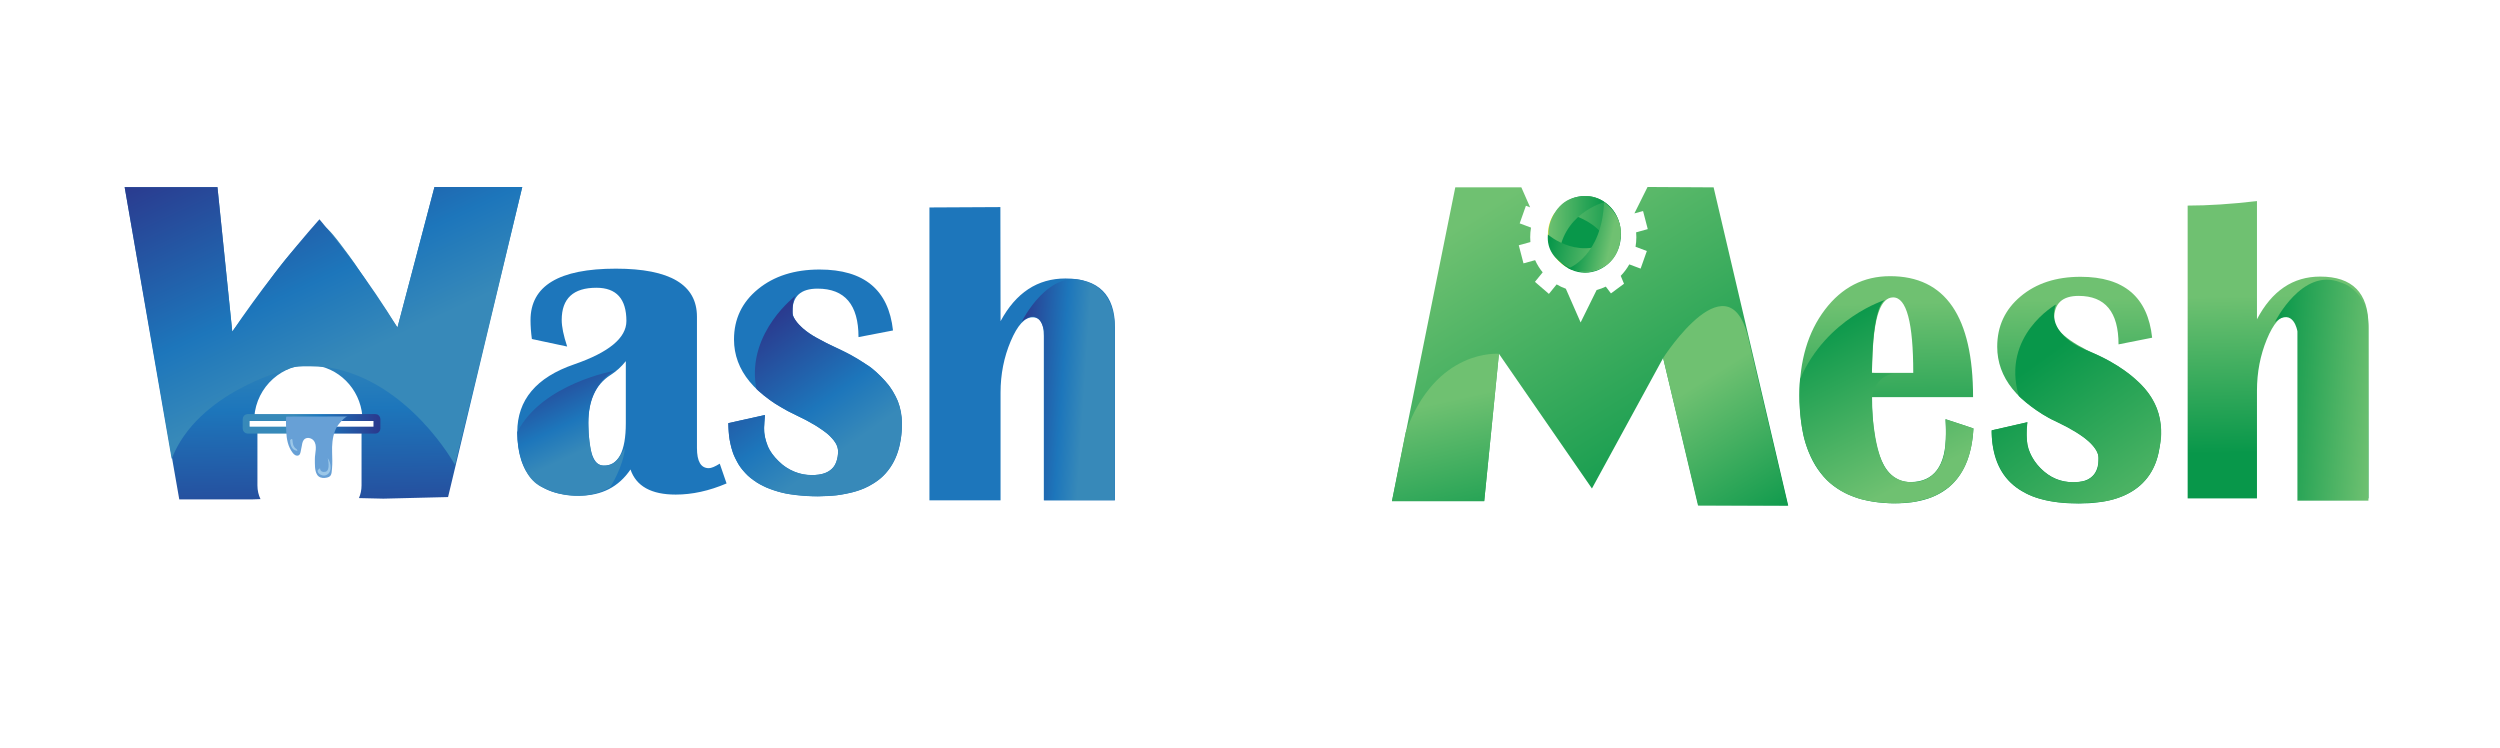 <svg width="361" height="108" viewBox="0 0 361 108" fill="none" xmlns="http://www.w3.org/2000/svg">
<g filter="url(#filter0_d_430_162)">
<rect x="4" width="171" height="100" rx="28" fill="white"/>
</g>
<path d="M134.211 72.246V29.957C137.626 29.94 141.042 29.92 144.456 29.903C144.465 35.395 144.473 40.885 144.482 46.377C146.696 42.267 149.82 40.212 153.852 40.212C158.617 40.212 161 42.568 161 47.276V72.247H150.728V48.514C150.728 46.717 150.184 45.819 149.096 45.819C147.97 45.819 146.919 46.97 145.944 49.274C144.969 51.578 144.48 54.05 144.48 56.694V72.246H134.211Z" fill="#1D76BB"/>
<path d="M147.553 46.433C147.553 46.433 151.477 38.498 156.927 40.702C156.927 40.702 160.958 41.619 160.959 47.262V72.233H150.783V47.783C150.781 47.783 150.25 44.256 147.553 46.433Z" fill="url(#paint0_linear_430_162)"/>
<path d="M128.949 47.718L123.968 48.679C123.968 44.011 121.998 41.679 118.059 41.679C115.639 41.679 114.429 42.774 114.429 44.962C114.429 46.572 116.511 48.308 120.677 50.167C127.055 53.038 130.245 56.683 130.245 61.103C130.245 68.146 126.183 71.668 118.061 71.668C109.469 71.668 105.173 68.148 105.173 61.103L110.463 59.925C110.388 60.607 110.351 61.247 110.351 61.846C110.351 63.664 111.04 65.243 112.419 66.586C113.798 67.929 115.425 68.6 117.302 68.6C119.777 68.6 121.016 67.444 121.016 65.13C121.016 63.581 119.018 61.867 115.023 59.987C109.001 57.137 105.99 53.481 105.99 49.019C105.99 46.065 107.144 43.643 109.451 41.754C111.758 39.866 114.722 38.92 118.343 38.92C124.774 38.92 128.311 41.853 128.949 47.718Z" fill="#1D76BB"/>
<path d="M114.908 42.685C114.908 42.685 107.979 47.892 109.133 55.662C109.133 55.662 109.154 55.972 109.266 56.199C109.266 56.199 111.02 57.801 112.411 58.575C112.411 58.575 113.536 59.237 113.72 59.339C113.907 59.443 116.361 60.642 116.361 60.642C116.361 60.642 117.63 61.355 117.744 61.427C117.858 61.499 119.642 62.626 119.879 63.008C119.879 63.008 120.467 63.617 120.55 63.814C120.55 63.814 121.221 64.599 120.973 65.859C120.973 65.859 120.808 66.944 120.334 67.482C119.859 68.019 119.044 68.681 116.848 68.598C114.652 68.516 113.012 67.132 113.012 67.132C113.012 67.132 110.909 65.335 110.784 64.208C110.784 64.208 110.124 62.596 110.351 61.367L110.459 59.925L105.169 61.103C105.169 61.103 105.225 62.825 105.348 63.423C105.471 64.022 105.658 65.148 106.121 66.058C106.585 66.968 106.657 67.132 107.142 67.753C107.142 67.753 107.977 68.744 108.328 68.973C108.68 69.2 108.885 69.408 109.338 69.697C109.792 69.985 110.596 70.358 110.596 70.358C110.596 70.358 112.556 71.186 114.031 71.36C115.506 71.536 117.104 71.721 118.341 71.659C119.578 71.598 120.517 71.608 121.332 71.443C122.147 71.277 123.92 71.04 125.396 70.214C126.87 69.387 127.582 68.861 128.511 67.538C129.439 66.217 129.801 64.666 129.801 64.666C129.801 64.666 130.358 62.61 130.224 60.76C130.091 58.91 129.585 57.794 129.585 57.794C129.585 57.794 128.729 55.965 128.017 55.273C128.017 55.273 126.274 53.207 125.037 52.597C125.037 52.597 123.463 51.615 122.637 51.175C121.812 50.735 119.722 49.742 119.722 49.742L117.714 48.669C117.714 48.669 115.377 47.456 114.469 45.555C114.469 45.551 114.304 43.456 114.908 42.685Z" fill="url(#paint1_linear_430_162)"/>
<path d="M104.916 69.808C102.402 70.881 99.954 71.418 97.572 71.418C94.044 71.418 91.869 70.211 91.043 67.794C89.335 70.313 86.879 71.573 83.67 71.573C77.686 71.573 74.694 68.517 74.694 62.402C74.694 57.755 77.433 54.492 82.911 52.612C87.938 50.878 90.453 48.79 90.453 46.354C90.453 43.154 89.008 41.552 86.12 41.552C82.78 41.552 81.111 43.101 81.111 46.199C81.111 47.171 81.372 48.45 81.898 50.04L76.804 48.956C76.672 47.986 76.607 47.076 76.607 46.229C76.607 41.272 80.715 38.794 88.933 38.794C96.737 38.794 100.64 41.107 100.64 45.733V64.692C100.64 66.634 101.212 67.604 102.356 67.604C102.713 67.604 103.238 67.387 103.932 66.952L104.916 69.808ZM90.368 52.149C89.73 52.953 88.989 53.626 88.146 54.162C86.025 55.525 84.965 57.819 84.965 61.04C84.965 65.171 85.696 67.236 87.16 67.236C89.298 67.236 90.368 65.192 90.368 61.101V52.149Z" fill="#1D76BB"/>
<path d="M88.838 53.513C88.838 53.513 78.287 55.338 74.694 62.402C74.694 62.402 74.565 68.887 78.526 70.457C78.526 70.457 83.229 73.103 88.096 70.374C88.096 70.374 89.994 67.482 90.242 64.671C90.242 64.671 89.21 66.738 88.261 67.069C87.313 67.4 85.786 67.4 85.415 65.499C85.044 63.597 84.466 59.878 85.663 57.067C86.858 54.258 88.838 53.513 88.838 53.513Z" fill="url(#paint2_linear_430_162)"/>
<path d="M62.739 27L57.392 47.29C56.092 45.358 54.792 43.427 53.49 41.494C52.29 39.711 51.62 38.553 50.42 36.933C48.511 34.356 47.439 32.911 46.544 32.531C46.422 32.478 46.302 32.446 46.182 32.434C46.182 32.434 42.958 34.742 38.743 40.737C36.573 43.825 34.739 46.292 33.539 47.882L31.401 27.025H18C20.628 42.054 23.259 57.083 25.887 72.112C29.407 72.112 32.928 72.112 36.447 72.112C36.837 72.098 37.227 72.084 37.615 72.07C37.336 71.501 37.173 70.827 37.173 70.105V62.193H36.863C36.32 62.193 35.876 61.747 35.876 61.203C35.876 60.709 36.245 60.3 36.719 60.228C37.032 55.78 40.859 52.462 45.011 52.714C48.788 52.943 51.995 56.076 52.325 60.098C52.427 60.075 53.348 59.88 53.912 60.447C54.007 60.542 54.275 60.813 54.265 61.202C54.256 61.526 54.057 61.747 53.992 61.819C53.725 62.117 53.381 62.177 53.277 62.191C52.921 62.191 52.564 62.191 52.207 62.191V70.103C52.207 70.765 52.069 71.386 51.831 71.923C53.008 71.951 54.184 71.978 55.361 72.006L64.7 71.775L75.416 27H62.739Z" fill="url(#paint3_linear_430_162)"/>
<path d="M54.2 62.112H35.778C35.649 62.112 35.545 62.008 35.545 61.879V60.522C35.545 60.394 35.649 60.29 35.778 60.29H54.198C54.326 60.29 54.43 60.394 54.43 60.522V61.879C54.43 62.008 54.326 62.112 54.2 62.112Z" stroke="url(#paint4_linear_430_162)" stroke-miterlimit="10"/>
<path d="M50.208 60.137C49.883 60.137 49.299 60.807 49.113 61.015C48.788 61.38 48.535 61.793 48.368 62.233C47.992 63.222 47.925 64.3 47.957 65.337C47.98 66.125 48.015 66.915 47.941 67.702C47.866 68.514 47.874 68.913 46.922 69.01C46.465 69.056 46.038 68.933 45.8 68.559C45.404 67.945 45.48 66.989 45.466 66.308C45.45 65.479 45.893 64.337 45.281 63.606C45.002 63.273 44.434 63.113 44.055 63.353C43.717 63.566 43.647 63.979 43.589 64.346C43.538 64.666 43.475 64.984 43.398 65.299C43.359 65.463 43.304 65.641 43.15 65.736C43.002 65.826 42.798 65.808 42.644 65.731C42.489 65.653 42.373 65.527 42.271 65.395C41.567 64.49 41.381 63.376 41.333 62.297C41.326 62.128 41.235 60.154 41.363 60.154C44.309 60.147 47.26 60.142 50.208 60.137Z" fill="#67A0D6"/>
<path d="M47.318 66.148C47.318 66.148 47.783 67.975 46.978 68.128C46.177 68.28 46.216 67.6 46.216 67.595C46.212 67.658 45.886 67.801 45.864 67.959C45.808 68.398 46.525 68.748 46.927 68.658C48.077 68.399 47.827 66.764 47.318 66.148Z" fill="#9BC7E8"/>
<path d="M42.698 65.043C42.698 65.043 41.894 64.928 41.894 63.557C41.894 63.557 42.191 63.177 42.233 63.557C42.275 63.937 42.275 64.509 42.827 64.851C42.827 64.853 43.166 65.233 42.698 65.043Z" fill="#9BC7E8"/>
<path d="M41.481 53.347C41.481 53.347 28.528 56.57 24.787 66.269L18 27.025H31.401L33.541 47.885C35.372 45.183 37.399 42.372 39.638 39.491C41.83 36.669 44.007 34.064 46.128 31.666C47.655 33.488 49.201 35.433 50.749 37.507C53.263 40.878 55.465 44.162 57.392 47.292C59.174 40.528 60.957 33.765 62.739 27H75.416L65.71 67.151C65.71 67.151 59.109 55.029 47.449 53.045C47.448 53.045 42.333 52.55 41.481 53.347Z" fill="url(#paint5_linear_430_162)"/>
<g filter="url(#filter1_d_430_162)">
<rect x="186" width="171" height="100" rx="28" fill="white"/>
</g>
<path d="M315.897 71.964V29.687C318.858 29.687 322.195 29.47 325.906 29.036V46.102C328.062 41.994 331.106 39.939 335.037 39.939C339.68 39.939 342.002 42.292 342.002 46.999V71.964H331.993V48.239C331.993 46.443 331.462 45.546 330.402 45.546C329.304 45.546 328.281 46.696 327.331 48.998C326.38 51.302 325.906 53.773 325.906 56.417V71.966H315.897V71.964Z" fill="url(#paint6_linear_430_162)"/>
<path d="M328.496 46.501C328.496 46.501 332.448 38.569 337.939 40.773C337.939 40.773 342 41.689 342 47.332V72.296H331.748V47.851C331.748 47.851 331.212 44.326 328.496 46.501Z" fill="url(#paint7_linear_430_162)"/>
<path d="M310.769 48.765L305.916 49.726C305.916 45.059 303.996 42.727 300.157 42.727C297.8 42.727 296.621 43.821 296.621 46.01C296.621 47.62 298.649 49.354 302.708 51.212C308.923 54.083 312.031 57.727 312.031 62.146C312.031 69.186 308.074 72.707 300.159 72.707C291.786 72.707 287.601 69.186 287.601 62.146L292.756 60.969C292.684 61.651 292.648 62.291 292.648 62.889C292.648 64.706 293.32 66.285 294.663 67.628C296.005 68.97 297.593 69.642 299.42 69.642C301.833 69.642 303.039 68.486 303.039 66.172C303.039 64.624 301.093 62.909 297.2 61.031C291.331 58.181 288.398 54.526 288.398 50.067C288.398 47.114 289.521 44.694 291.771 42.804C294.02 40.913 296.907 39.969 300.435 39.969C306.702 39.971 310.147 42.901 310.769 48.765Z" fill="url(#paint8_linear_430_162)"/>
<path d="M296.876 43.967C296.876 43.967 288.944 48.429 291.517 57.188C291.517 57.188 294.33 59.791 296.743 60.782C299.154 61.774 300.923 63.137 300.923 63.137C300.923 63.137 303.013 64.667 303.013 66.03C303.013 67.393 303.094 68.344 301.326 69.376C301.326 69.376 298.23 70.327 295.738 68.549C293.246 66.771 292.763 64.375 292.763 64.375C292.763 64.375 292.465 62.062 292.755 60.967L287.6 62.144C287.6 62.144 287.255 68.342 292.119 70.945C292.119 70.945 295.052 73.341 303.253 72.474C303.253 72.474 310.809 72.061 311.814 64.665C311.814 64.665 313.501 59.128 308.398 54.831C308.398 54.831 306.066 52.476 301.684 50.742C297.303 49.008 295.924 46.364 296.876 43.967Z" fill="url(#paint9_linear_430_162)"/>
<path d="M280.936 60.536L284.966 61.868C284.546 69.075 280.78 72.678 273.67 72.678C264.458 72.678 259.851 67.486 259.851 57.099C259.851 52.06 261.076 47.931 263.525 44.71C265.974 41.489 269.109 39.879 272.929 39.879C280.918 39.879 284.911 45.701 284.911 57.347H270.325C270.325 65.525 272.162 69.612 275.836 69.612C279.273 69.612 280.992 67.301 280.992 62.675C280.992 62.053 280.973 61.341 280.936 60.536ZM270.297 53.846H276.274C276.274 46.578 275.306 42.944 273.368 42.944C271.614 42.944 270.626 45.638 270.407 51.028L270.297 53.846Z" fill="url(#paint10_linear_430_162)"/>
<path d="M272.222 43.306C272.222 43.306 263.741 45.909 259.923 54.751C259.844 55.729 259.807 56.808 259.842 57.974C259.899 59.82 260.125 61.461 260.404 62.849C260.512 63.324 260.631 63.738 260.745 64.09C260.926 64.648 261.098 65.062 261.167 65.225C261.293 65.523 261.398 65.739 261.49 65.927C261.684 66.329 261.889 66.752 262.193 67.249C262.391 67.573 262.674 67.998 263.056 68.469C263.234 68.71 263.485 69.023 263.82 69.357C264.19 69.726 264.502 69.959 264.804 70.184C265.266 70.529 265.674 70.781 265.969 70.948C266.412 71.202 266.762 71.361 266.853 71.402C267.188 71.553 267.427 71.64 267.858 71.794C268.329 71.964 268.563 72.048 268.884 72.125C268.989 72.151 269.196 72.19 269.608 72.269C270.014 72.347 270.216 72.387 270.371 72.413C270.85 72.496 271.21 72.529 271.759 72.577C272.489 72.642 272.855 72.675 273.346 72.68C273.885 72.687 274.296 72.652 275.114 72.598C275.95 72.541 276.243 72.496 276.481 72.454C276.717 72.409 277.014 72.335 277.607 72.185C278.112 72.056 278.37 71.991 278.591 71.916C278.727 71.87 279.123 71.731 279.616 71.483C280.006 71.286 280.276 71.113 280.661 70.863C281.012 70.635 281.3 70.433 281.505 70.284C281.877 69.955 282.279 69.546 282.67 69.044C283.603 67.849 284.072 66.638 284.318 65.78C284.318 65.78 284.845 64.312 284.964 61.865L280.935 60.532C280.974 61.019 280.998 61.536 281.004 62.082C281.011 62.975 280.962 63.798 280.883 64.54C280.876 64.751 280.73 67.718 278.411 69.044C277.384 69.631 276.371 69.645 275.835 69.607C275.835 69.607 273.306 69.746 271.939 67.018C270.573 64.291 270.195 58.697 270.323 57.342C270.323 57.342 270.693 54.294 273.467 53.963L270.295 53.843C270.297 53.846 270.212 44.463 272.222 43.306Z" fill="url(#paint11_linear_430_162)"/>
<path d="M224.473 30.771C223.871 31.646 223.516 32.713 223.516 33.866C223.516 36.837 225.859 39.245 228.749 39.245C231.639 39.245 233.982 36.837 233.982 33.866C233.982 32.689 233.609 31.603 232.986 30.716L228.77 37.998L224.473 30.771Z" fill="url(#paint12_linear_430_162)"/>
<path d="M228.883 39.379C231.746 39.379 234.066 36.898 234.066 33.838C234.066 30.779 231.746 28.298 228.883 28.298C226.021 28.298 223.701 30.779 223.701 33.838C223.701 36.898 226.021 39.379 228.883 39.379Z" fill="#08974A"/>
<path d="M233.489 31.281C232.913 30.031 231.857 29.052 230.509 28.569C228.375 27.805 226.45 28.942 225.04 30.579C225.04 30.579 231.743 31.211 232.896 37C232.882 36.926 233.398 36.265 233.448 36.162C233.856 35.339 233.978 34.359 233.968 33.446C233.961 32.672 233.792 31.939 233.489 31.281Z" fill="url(#paint13_linear_430_162)"/>
<path d="M231.619 29.201C231.619 29.201 225.345 30.865 225.042 37.522C225.042 37.522 222.184 34.525 224.473 30.771C226.762 27.017 231.112 28.577 231.619 29.201Z" fill="url(#paint14_linear_430_162)"/>
<path d="M223.516 33.866C223.516 33.866 228.36 38.149 233.663 34.119C233.77 34.039 233.877 33.955 233.983 33.866C233.983 33.866 234.447 38.74 228.885 39.379C228.884 39.379 223.104 38.425 223.516 33.866Z" fill="url(#paint15_linear_430_162)"/>
<path d="M226.458 38.769C226.458 38.769 231.315 37.002 231.619 29.201C231.619 29.201 235.869 32.009 233.137 36.481C233.136 36.481 231.719 40.538 226.458 38.769Z" fill="url(#paint16_linear_430_162)"/>
<path d="M247.446 27.055C244.266 27.036 241.086 27.019 237.906 27C237.274 28.272 236.64 29.543 236.007 30.816L237.257 30.471L237.937 33.085L236.257 33.547C236.278 33.778 236.288 34.013 236.288 34.249C236.288 34.722 236.247 35.184 236.171 35.633L237.805 36.245L236.905 38.788L235.271 38.176C234.93 38.784 234.513 39.341 234.034 39.832C234.192 40.213 234.349 40.593 234.507 40.975C233.878 41.439 233.249 41.903 232.62 42.367C232.372 42.04 232.126 41.713 231.879 41.387C231.457 41.591 231.014 41.754 230.554 41.876C230.35 42.29 230.145 42.703 229.942 43.117C229.83 43.345 229.716 43.573 229.604 43.802C229.151 44.722 228.696 45.643 228.242 46.563L226.107 41.692C225.643 41.526 225.199 41.317 224.78 41.067L223.661 42.437L221.645 40.697L222.763 39.327C222.327 38.796 221.958 38.205 221.671 37.567L219.992 38.029L219.311 35.416L220.991 34.953C220.971 34.722 220.96 34.487 220.96 34.251C220.96 33.778 221.002 33.316 221.078 32.867L219.442 32.256L220.342 29.713L220.952 29.941C220.53 28.978 220.106 28.016 219.683 27.055C216.503 27.055 213.323 27.055 210.143 27.055C207.096 42.158 204.049 57.263 201 72.366C205.44 72.366 209.881 72.366 214.321 72.366C215.03 65.275 215.74 58.183 216.448 51.091C219.571 55.614 222.693 60.135 225.816 64.658C227.169 66.619 228.522 68.578 229.876 70.539C230.874 68.708 231.874 66.879 232.872 65.049C234.023 62.939 235.175 60.829 236.326 58.719C237.603 56.378 238.88 54.038 240.157 51.697C241.855 58.78 243.551 65.862 245.249 72.945C249.571 72.964 253.896 72.981 258.218 73C254.626 57.684 251.036 42.37 247.446 27.055Z" fill="url(#paint17_linear_430_162)"/>
<path d="M240.157 51.696C240.157 51.696 250.042 36.257 252.655 49.683C254.492 57.455 256.328 65.227 258.165 73C253.842 73 249.518 73 245.195 73C243.515 65.898 241.836 58.798 240.157 51.696Z" fill="url(#paint18_linear_430_162)"/>
<path d="M216.448 51.091C216.448 51.091 207.32 50.247 202.979 62.421L201 72.366H214.321L216.448 51.091Z" fill="url(#paint19_linear_430_162)"/>
<defs>
<filter id="filter0_d_430_162" x="0" y="0" width="179" height="108" filterUnits="userSpaceOnUse" color-interpolation-filters="sRGB">
<feFlood flood-opacity="0" result="BackgroundImageFix"/>
<feColorMatrix in="SourceAlpha" type="matrix" values="0 0 0 0 0 0 0 0 0 0 0 0 0 0 0 0 0 0 127 0" result="hardAlpha"/>
<feOffset dy="4"/>
<feGaussianBlur stdDeviation="2"/>
<feComposite in2="hardAlpha" operator="out"/>
<feColorMatrix type="matrix" values="0 0 0 0 0.025 0 0 0 0 0.415 0 0 0 0 1 0 0 0 1 0"/>
<feBlend mode="normal" in2="BackgroundImageFix" result="effect1_dropShadow_430_162"/>
<feBlend mode="normal" in="SourceGraphic" in2="effect1_dropShadow_430_162" result="shape"/>
</filter>
<filter id="filter1_d_430_162" x="182" y="0" width="179" height="108" filterUnits="userSpaceOnUse" color-interpolation-filters="sRGB">
<feFlood flood-opacity="0" result="BackgroundImageFix"/>
<feColorMatrix in="SourceAlpha" type="matrix" values="0 0 0 0 0 0 0 0 0 0 0 0 0 0 0 0 0 0 127 0" result="hardAlpha"/>
<feOffset dy="4"/>
<feGaussianBlur stdDeviation="2"/>
<feComposite in2="hardAlpha" operator="out"/>
<feColorMatrix type="matrix" values="0 0 0 0 0.063 0 0 0 0 0.517 0 0 0 0 0.011 0 0 0 1 0"/>
<feBlend mode="normal" in2="BackgroundImageFix" result="effect1_dropShadow_430_162"/>
<feBlend mode="normal" in="SourceGraphic" in2="effect1_dropShadow_430_162" result="shape"/>
</filter>
<linearGradient id="paint0_linear_430_162" x1="161.98" y1="56.876" x2="146.924" y2="55.874" gradientUnits="userSpaceOnUse">
<stop stop-color="#3789B9"/>
<stop offset="0.36" stop-color="#3789B9"/>
<stop offset="0.575" stop-color="#1D76BB"/>
<stop offset="1" stop-color="#2A3B8F"/>
</linearGradient>
<linearGradient id="paint1_linear_430_162" x1="127.559" y1="75.565" x2="108.15" y2="48.267" gradientUnits="userSpaceOnUse">
<stop stop-color="#3789B9"/>
<stop offset="0.36" stop-color="#3789B9"/>
<stop offset="0.575" stop-color="#1D76BB"/>
<stop offset="1" stop-color="#2A3B8F"/>
</linearGradient>
<linearGradient id="paint2_linear_430_162" x1="87.486" y1="71.727" x2="78.701" y2="52.919" gradientUnits="userSpaceOnUse">
<stop offset="0.36" stop-color="#3789B9"/>
<stop offset="0.575" stop-color="#1D76BB"/>
<stop offset="1" stop-color="#2A3B8F"/>
</linearGradient>
<linearGradient id="paint3_linear_430_162" x1="46.775" y1="31.504" x2="47.499" y2="79.271" gradientUnits="userSpaceOnUse">
<stop stop-color="#3789B9"/>
<stop offset="0.36" stop-color="#3789B9"/>
<stop offset="0.575" stop-color="#1D76BB"/>
<stop offset="1" stop-color="#2A3B8F"/>
</linearGradient>
<linearGradient id="paint4_linear_430_162" x1="35.458" y1="61.2" x2="54.519" y2="61.2" gradientUnits="userSpaceOnUse">
<stop stop-color="#3789B9"/>
<stop offset="0.36" stop-color="#3789B9"/>
<stop offset="0.575" stop-color="#1D76BB"/>
<stop offset="1" stop-color="#2A3B8F"/>
</linearGradient>
<linearGradient id="paint5_linear_430_162" x1="60.731" y1="69.477" x2="36.8" y2="18.243" gradientUnits="userSpaceOnUse">
<stop offset="0.36" stop-color="#3789B9"/>
<stop offset="0.575" stop-color="#1D76BB"/>
<stop offset="1" stop-color="#2A3B8F"/>
</linearGradient>
<linearGradient id="paint6_linear_430_162" x1="328.62" y1="42.637" x2="329.058" y2="65.328" gradientUnits="userSpaceOnUse">
<stop stop-color="#6FC171"/>
<stop offset="1" stop-color="#08974A"/>
</linearGradient>
<linearGradient id="paint7_linear_430_162" x1="343.03" y1="56.941" x2="327.863" y2="55.924" gradientUnits="userSpaceOnUse">
<stop stop-color="#6FC171"/>
<stop offset="1" stop-color="#08974A"/>
</linearGradient>
<linearGradient id="paint8_linear_430_162" x1="299.444" y1="43.22" x2="299.882" y2="65.917" gradientUnits="userSpaceOnUse">
<stop stop-color="#6FC171"/>
<stop offset="1" stop-color="#08974A"/>
</linearGradient>
<linearGradient id="paint9_linear_430_162" x1="313.327" y1="81.279" x2="293.052" y2="52.976" gradientUnits="userSpaceOnUse">
<stop stop-color="#6FC171"/>
<stop offset="1" stop-color="#08974A"/>
</linearGradient>
<linearGradient id="paint10_linear_430_162" x1="272.12" y1="43.766" x2="272.558" y2="66.462" gradientUnits="userSpaceOnUse">
<stop stop-color="#6FC171"/>
<stop offset="1" stop-color="#08974A"/>
</linearGradient>
<linearGradient id="paint11_linear_430_162" x1="276.043" y1="69.421" x2="264.223" y2="45.961" gradientUnits="userSpaceOnUse">
<stop stop-color="#6FC171"/>
<stop offset="1" stop-color="#08974A"/>
</linearGradient>
<linearGradient id="paint12_linear_430_162" x1="223.516" y1="34.98" x2="233.983" y2="34.98" gradientUnits="userSpaceOnUse">
<stop stop-color="#F8EB32"/>
<stop offset="1" stop-color="#FEDD10"/>
</linearGradient>
<linearGradient id="paint13_linear_430_162" x1="225.041" y1="32.663" x2="233.97" y2="32.663" gradientUnits="userSpaceOnUse">
<stop stop-color="#6FC171"/>
<stop offset="1" stop-color="#08974A"/>
</linearGradient>
<linearGradient id="paint14_linear_430_162" x1="223.584" y1="32.932" x2="231.618" y2="32.932" gradientUnits="userSpaceOnUse">
<stop stop-color="#6FC171"/>
<stop offset="1" stop-color="#08974A"/>
</linearGradient>
<linearGradient id="paint15_linear_430_162" x1="231.567" y1="36.65" x2="223.773" y2="35.02" gradientUnits="userSpaceOnUse">
<stop stop-color="#6FC171"/>
<stop offset="1" stop-color="#08974A"/>
</linearGradient>
<linearGradient id="paint16_linear_430_162" x1="232.644" y1="34.766" x2="227.815" y2="33.756" gradientUnits="userSpaceOnUse">
<stop stop-color="#6FC171"/>
<stop offset="1" stop-color="#08974A"/>
</linearGradient>
<linearGradient id="paint17_linear_430_162" x1="212.644" y1="31.387" x2="239.777" y2="74.876" gradientUnits="userSpaceOnUse">
<stop stop-color="#6FC171"/>
<stop offset="1" stop-color="#08974A"/>
</linearGradient>
<linearGradient id="paint18_linear_430_162" x1="245.56" y1="55.15" x2="258.195" y2="75.402" gradientUnits="userSpaceOnUse">
<stop stop-color="#6FC171"/>
<stop offset="1" stop-color="#08974A"/>
</linearGradient>
<linearGradient id="paint19_linear_430_162" x1="207.896" y1="58.063" x2="212.715" y2="79.667" gradientUnits="userSpaceOnUse">
<stop stop-color="#6FC171"/>
<stop offset="1" stop-color="#08974A"/>
</linearGradient>
</defs>
</svg>
